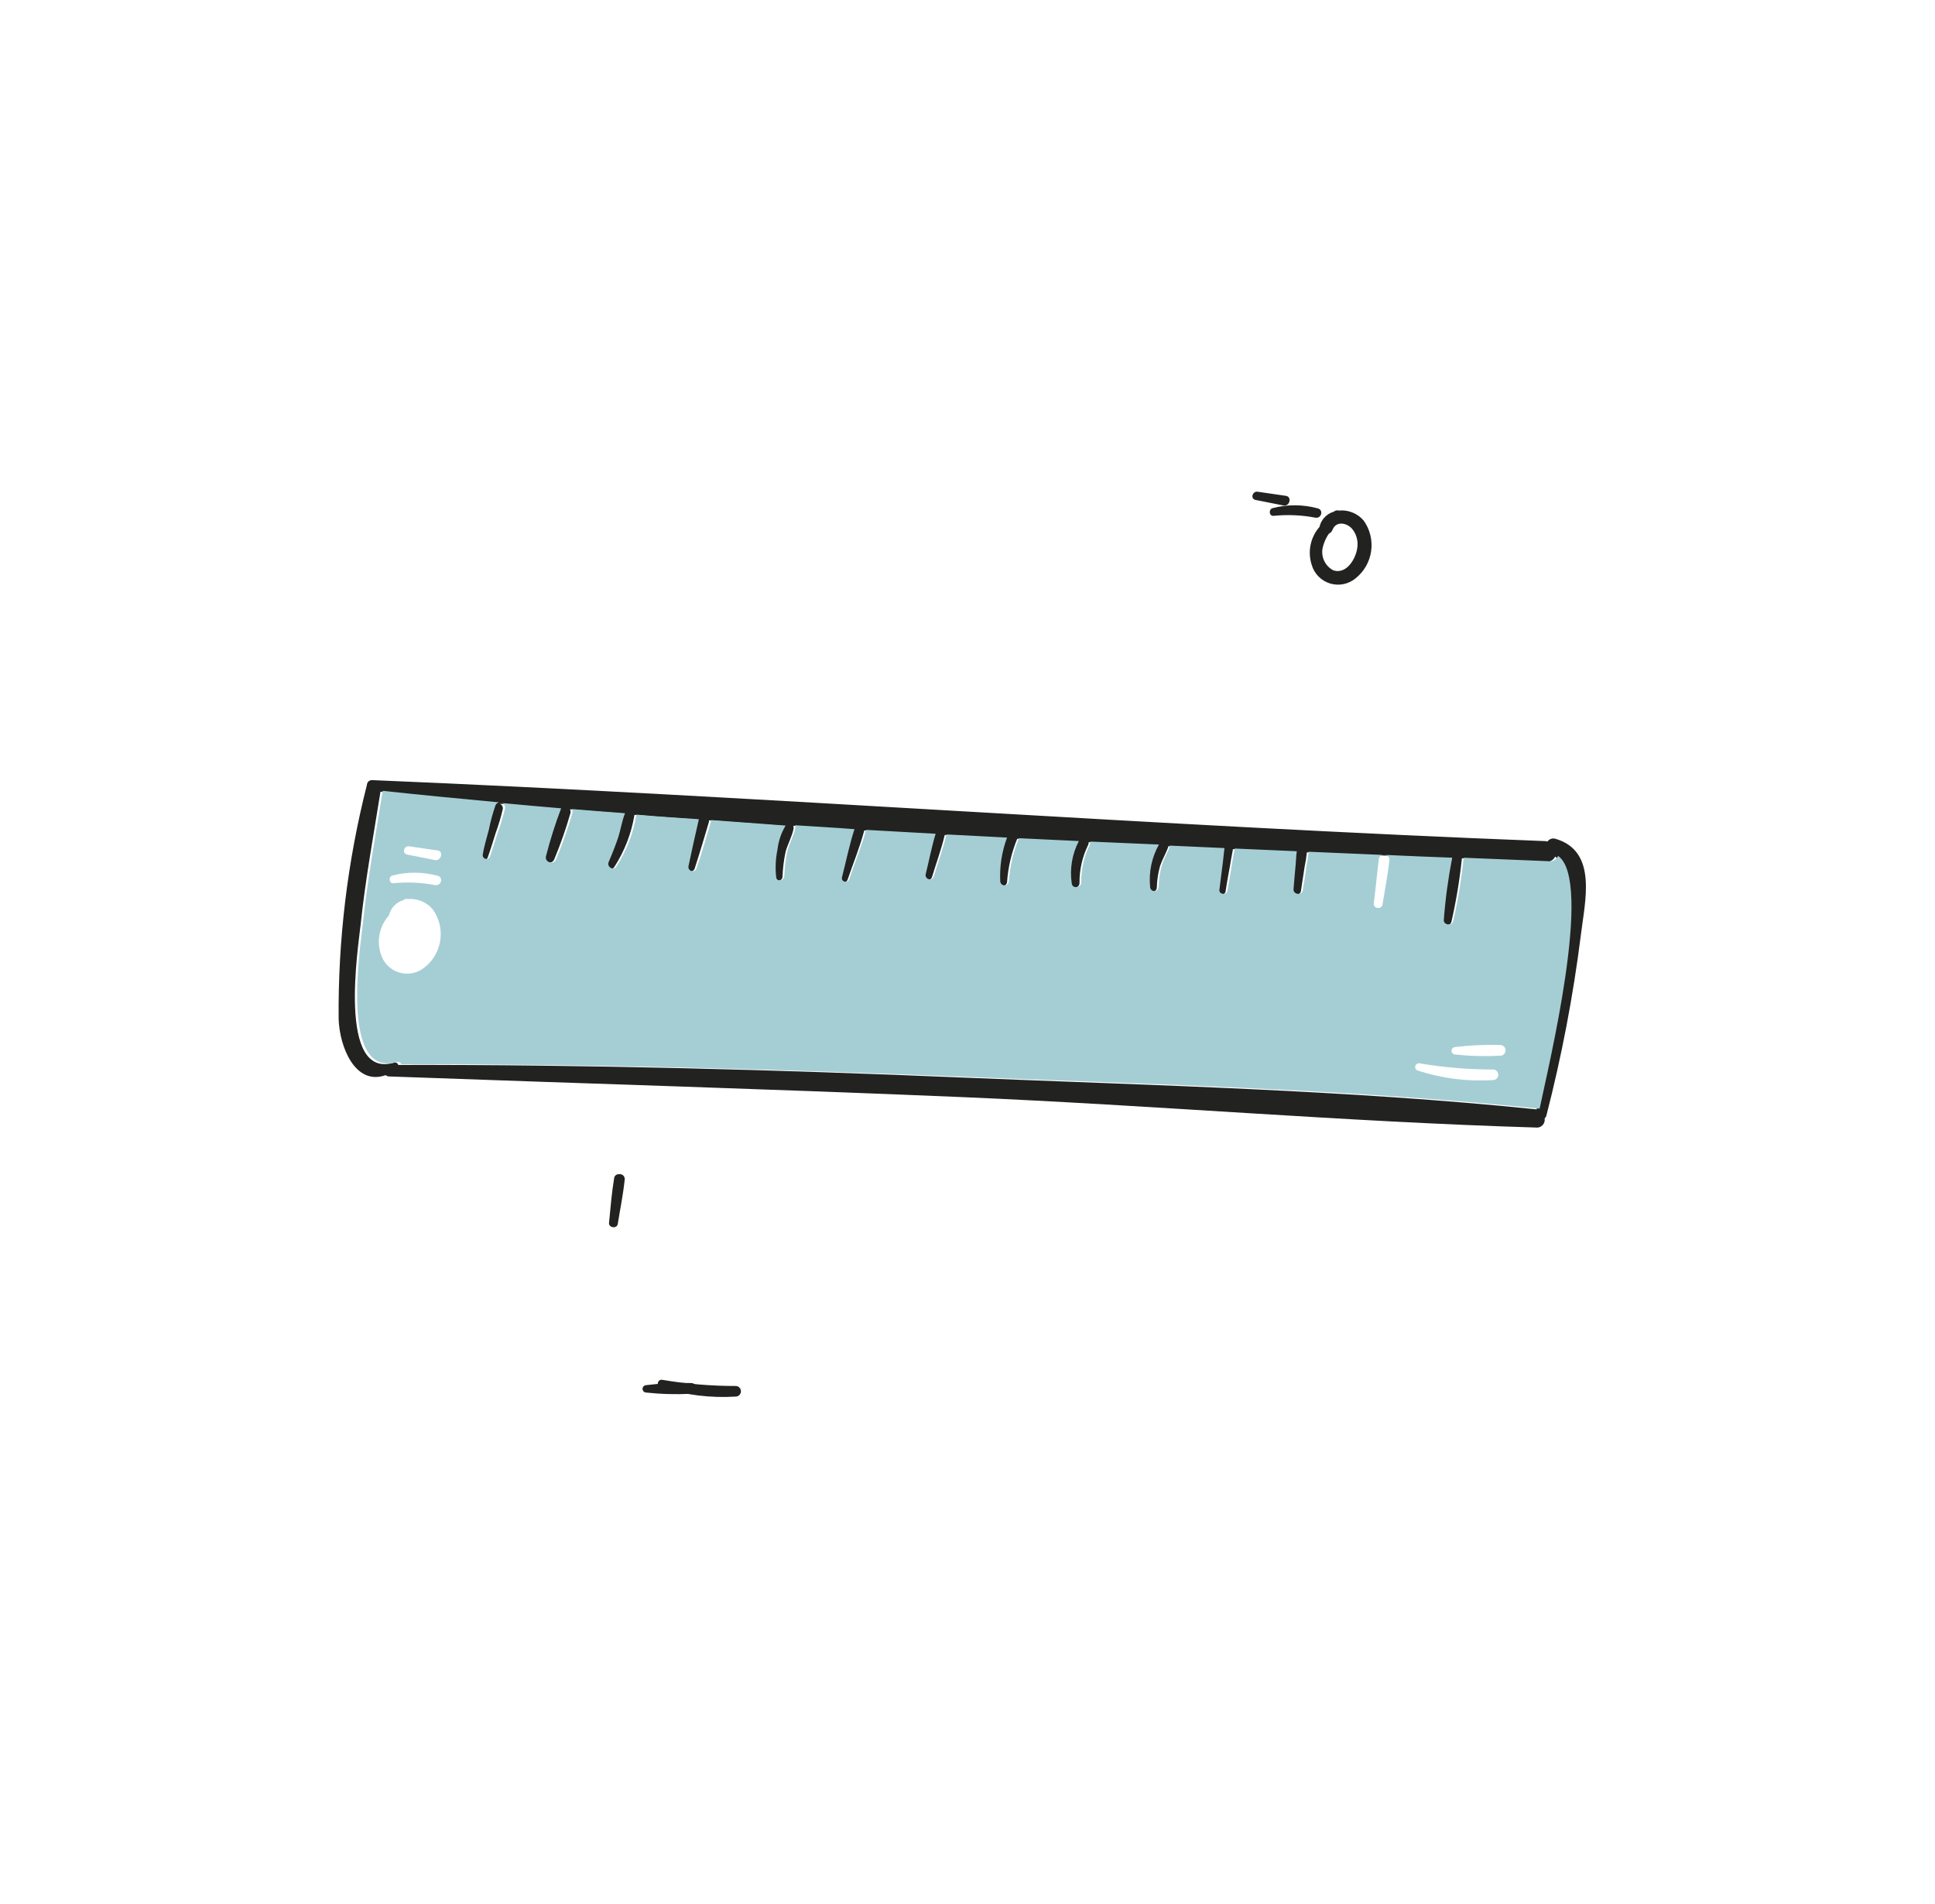 <svg width="250" height="246" viewBox="0 0 250 246" fill="none" xmlns="http://www.w3.org/2000/svg" xmlns:xlink="http://www.w3.org/1999/xlink">
<path d="M88.479,80.904C86.389,79.42 84.298,77.968 82.224,76.468C82.311,76.58 82.358,76.718 82.358,76.859C82.358,77.001 82.311,77.138 82.224,77.25C81.484,78.038 80.695,78.779 79.862,79.468C79.049,80.202 78.267,80.936 77.437,81.638C77.346,81.729 77.223,81.78 77.094,81.78C76.965,81.78 76.842,81.729 76.751,81.638C76.66,81.547 76.609,81.424 76.609,81.295C76.609,81.166 76.66,81.043 76.751,80.952C77.469,80.138 78.251,79.356 79.001,78.622C79.719,77.81 80.492,77.048 81.314,76.341C81.399,76.268 81.5,76.218 81.609,76.196C81.718,76.174 81.831,76.18 81.937,76.213C77.836,73.277 73.751,70.341 69.698,67.357C66.044,71.825 62.294,76.181 58.88,80.84C57.124,83.234 46.115,96.685 53.582,98.488C53.638,98.501 53.691,98.525 53.737,98.559C53.783,98.593 53.823,98.635 53.852,98.684C53.882,98.733 53.902,98.788 53.91,98.844C53.919,98.901 53.916,98.959 53.901,99.015C74.964,111.237 95.659,124.066 116.131,137.182C136.875,150.458 158.145,163.51 178.074,178.047C181.776,173.93 198.913,156.139 196.584,151.033C196.39,151.169 196.159,151.243 195.921,151.243C195.684,151.243 195.453,151.169 195.259,151.033L186.068,145.161C184.437,147.392 182.674,149.523 180.787,151.543C180.324,152.07 179.399,151.352 179.813,150.793C181.346,148.57 183.008,146.438 184.792,144.411C182.335,142.847 179.883,141.278 177.436,139.703C177.387,139.657 177.326,139.624 177.26,139.608L169.155,134.406C168.781,134.915 168.382,135.405 167.958,135.874C167.304,136.704 166.649,137.47 165.963,138.347C165.532,138.874 164.639,138.172 165.022,137.613C165.628,136.736 166.234,135.874 166.857,135.012C167.176,134.565 167.495,134.039 167.862,133.576L161.112,129.236C160.698,129.747 160.235,130.225 159.836,130.736C159.07,131.645 158.24,132.587 157.522,133.496C157.139,133.927 156.357,133.337 156.709,132.858C157.427,131.901 158.161,130.959 158.895,130.002C159.262,129.523 159.613,129.013 159.996,128.518L154.06,124.688L154.06,124.768C153.358,125.343 152.56,125.789 151.89,126.364C151.208,127.02 150.613,127.76 150.119,128.566C150.082,128.628 150.033,128.682 149.976,128.725C149.918,128.768 149.853,128.799 149.783,128.817C149.714,128.835 149.641,128.839 149.57,128.828C149.499,128.818 149.43,128.794 149.369,128.757C149.307,128.721 149.253,128.672 149.21,128.615C149.167,128.557 149.135,128.492 149.118,128.422C149.1,128.352 149.096,128.28 149.106,128.209C149.116,128.138 149.14,128.069 149.177,128.007C149.968,126.275 151.271,124.827 152.911,123.859L145.459,119.072C145.401,119.189 145.313,119.288 145.204,119.359C143.787,120.302 142.612,121.564 141.773,123.045C141.438,123.635 140.369,123.22 140.64,122.55C141.343,120.78 142.589,119.277 144.199,118.258C142.029,116.838 139.859,115.466 137.704,114.045C136.169,115.217 134.832,116.628 133.747,118.226C133.665,118.334 133.545,118.409 133.412,118.435C133.278,118.461 133.14,118.438 133.022,118.37C132.904,118.301 132.816,118.192 132.773,118.063C132.73,117.933 132.736,117.793 132.79,117.668C133.681,115.947 134.913,114.427 136.412,113.2L129.854,108.908C128.577,110.264 127.077,111.492 125.705,112.769C125.602,112.861 125.467,112.91 125.329,112.906C125.191,112.902 125.059,112.845 124.961,112.747C124.863,112.649 124.807,112.518 124.803,112.379C124.798,112.241 124.847,112.106 124.939,112.003C126.184,110.727 127.381,109.338 128.689,108.126L121.174,103.163C119.578,104.759 117.775,106.131 116.115,107.567C115.637,107.982 114.967,107.328 115.413,106.881C116.897,105.381 118.349,103.69 119.929,102.333C117.775,100.897 115.621,99.477 113.546,98.025C113.532,98.149 113.482,98.265 113.403,98.36C112.717,99.142 111.807,99.653 111.025,100.403C110.284,101.214 109.617,102.09 109.031,103.02C108.712,103.498 107.818,103.195 108.057,102.621C108.498,101.528 109.107,100.511 109.86,99.605C110.557,98.685 111.451,97.932 112.477,97.403L104.499,91.93C104.457,92.02 104.397,92.102 104.324,92.169C102.808,93.589 101.308,95.01 99.76,96.382C99.657,96.474 99.522,96.523 99.384,96.519C99.245,96.514 99.114,96.458 99.016,96.36C98.918,96.262 98.861,96.131 98.857,95.992C98.853,95.854 98.902,95.719 98.994,95.616C100.382,94.02 101.787,92.568 103.207,91.052C100.989,89.536 98.755,88.021 96.537,86.473C94.996,88.335 93.09,89.861 90.936,90.957C90.282,91.324 89.771,90.382 90.362,89.951C91.271,89.281 92.181,88.579 93.042,87.813C93.904,87.047 94.51,86.218 95.356,85.579C93.473,84.271 91.574,82.978 89.692,81.654C89.689,81.819 89.626,81.978 89.516,82.101C88,83.553 86.402,84.917 84.729,86.186C84.075,86.744 83.133,85.819 83.756,85.212C85.249,83.69 86.826,82.252 88.479,80.904ZM197.78,149.07C201.722,153.219 196.983,157.974 194.35,161.468C189.532,167.765 184.32,173.75 178.744,179.387C178.642,179.484 178.515,179.55 178.377,179.579C178.32,179.729 178.228,179.864 178.108,179.972C177.988,180.08 177.845,180.159 177.689,180.201C177.534,180.243 177.37,180.247 177.213,180.214C177.055,180.181 176.907,180.111 176.782,180.009C155.815,166.925 135.566,152.644 114.759,139.305C93.952,125.965 73.001,112.913 52.098,99.685C51.972,99.6 51.877,99.477 51.827,99.334C47.742,98.568 48.508,93.206 50.231,90.015C55.287,81.162 61.466,72.999 68.613,65.729C68.66,65.655 68.722,65.59 68.794,65.54C68.867,65.489 68.949,65.454 69.035,65.436C69.121,65.418 69.211,65.418 69.297,65.436C69.384,65.453 69.466,65.488 69.539,65.538C112.174,92.823 153.868,121.577 196.6,148.735C196.6,148.735 196.6,148.815 196.727,148.846C196.904,148.769 197.101,148.749 197.29,148.789C197.478,148.829 197.65,148.927 197.78,149.07Z" transform="rotate(329.76 124.063 122.829)" fill="#222221"/>
<path d="M196.912,151.053C199.242,156.159 182.105,173.95 178.403,178.067C158.473,163.531 137.251,150.478 116.46,137.203C95.956,124.087 75.26,111.258 54.23,99.035C54.244,98.979 54.247,98.922 54.239,98.865C54.23,98.808 54.211,98.754 54.181,98.705C54.151,98.656 54.112,98.613 54.066,98.579C54.019,98.546 53.967,98.521 53.911,98.508C46.363,96.641 57.373,83.19 59.128,80.797C62.543,76.137 66.293,71.781 69.947,67.314C74,70.297 78.085,73.233 82.186,76.169C82.08,76.136 81.967,76.13 81.858,76.153C81.749,76.175 81.648,76.225 81.563,76.297C80.741,77.004 79.968,77.767 79.25,78.579C78.5,79.345 77.654,80.095 77,80.908C76.909,80.999 76.858,81.123 76.858,81.251C76.858,81.38 76.909,81.504 77,81.595C77.091,81.686 77.214,81.737 77.343,81.737C77.471,81.737 77.595,81.686 77.686,81.595C78.516,80.892 79.282,80.159 80.111,79.425C80.943,78.74 81.732,78.005 82.473,77.223C82.559,77.111 82.607,76.973 82.607,76.832C82.607,76.69 82.559,76.553 82.473,76.441C84.547,77.941 86.637,79.393 88.728,80.877C87.052,82.233 85.454,83.682 83.941,85.217C83.303,85.823 84.26,86.812 84.914,86.19C86.587,84.921 88.185,83.557 89.701,82.105C89.811,81.982 89.874,81.824 89.877,81.658C91.759,82.983 93.658,84.275 95.541,85.584C94.695,86.238 93.945,87.179 93.227,87.818C92.509,88.456 91.456,89.286 90.547,89.956C89.956,90.387 90.547,91.328 91.121,90.961C93.275,89.865 95.181,88.339 96.722,86.477C98.94,88.073 101.174,89.541 103.392,91.057C101.972,92.573 100.567,94.072 99.179,95.62C99.087,95.724 99.038,95.858 99.042,95.997C99.046,96.135 99.103,96.266 99.201,96.364C99.299,96.462 99.43,96.519 99.569,96.523C99.707,96.527 99.842,96.478 99.945,96.386C101.541,95.014 102.993,93.594 104.509,92.174C104.582,92.106 104.642,92.025 104.684,91.934L112.662,97.407C111.693,97.94 110.85,98.675 110.189,99.562C109.384,100.457 108.727,101.475 108.242,102.577C108.003,103.152 108.897,103.455 109.216,102.976C109.802,102.047 110.469,101.171 111.21,100.359C111.928,99.609 112.902,99.099 113.588,98.317C113.667,98.222 113.717,98.105 113.731,97.982C115.886,99.434 118.04,100.854 120.114,102.29C118.518,103.71 117.082,105.338 115.598,106.838C115.152,107.284 115.822,107.939 116.3,107.524C117.896,106.088 119.779,104.684 121.359,103.12L128.874,108.082C127.566,109.295 126.369,110.683 125.124,111.96C125.032,112.063 124.983,112.198 124.988,112.336C124.992,112.474 125.048,112.606 125.146,112.704C125.244,112.801 125.376,112.858 125.514,112.862C125.652,112.866 125.787,112.817 125.89,112.726C127.262,111.449 128.762,110.22 130.039,108.864L136.597,113.156C135.098,114.384 133.866,115.904 132.975,117.624C132.921,117.749 132.915,117.89 132.958,118.019C133.001,118.148 133.089,118.258 133.207,118.326C133.325,118.395 133.463,118.418 133.597,118.392C133.73,118.365 133.85,118.291 133.932,118.183C135.017,116.585 136.354,115.173 137.889,114.002C140.044,115.422 142.214,116.794 144.384,118.215C142.774,119.233 141.528,120.736 140.825,122.507C140.554,123.177 141.623,123.592 141.958,123.001C142.797,121.521 143.972,120.258 145.389,119.316C145.498,119.244 145.586,119.145 145.644,119.028L153.096,123.815C151.456,124.783 150.153,126.231 149.362,127.964C149.325,128.026 149.301,128.094 149.291,128.165C149.281,128.236 149.285,128.309 149.303,128.379C149.32,128.448 149.352,128.514 149.395,128.571C149.438,128.629 149.492,128.677 149.554,128.714C149.615,128.751 149.684,128.775 149.755,128.785C149.826,128.795 149.899,128.791 149.968,128.773C150.038,128.756 150.103,128.724 150.161,128.681C150.218,128.638 150.267,128.584 150.304,128.522C150.798,127.716 151.393,126.976 152.075,126.32C152.745,125.698 153.543,125.251 154.245,124.725L154.245,124.645L160.181,128.475C159.798,128.969 159.447,129.48 159.08,129.958C158.346,130.916 157.612,131.857 156.894,132.815C156.542,133.293 157.324,133.884 157.707,133.453C158.489,132.543 159.303,131.602 160.021,130.692C160.42,130.182 160.883,129.703 161.297,129.193L168.047,133.533C167.68,133.995 167.361,134.522 167.042,134.969C166.42,135.83 165.813,136.692 165.207,137.57C164.824,138.128 165.717,138.83 166.148,138.304C166.834,137.49 167.489,136.708 168.143,135.83C168.567,135.362 168.966,134.872 169.34,134.362L177.445,139.564C177.328,139.501 177.192,139.481 177.061,139.507C176.929,139.533 176.812,139.604 176.727,139.708C175.499,141.304 174.382,142.899 173.233,144.383C172.85,144.91 173.712,145.58 174.126,145.085C175.355,143.585 176.648,142.117 177.812,140.554C177.862,140.483 177.896,140.404 177.913,140.32C177.93,140.236 177.93,140.149 177.912,140.065C177.894,139.981 177.859,139.902 177.809,139.832C177.759,139.762 177.695,139.704 177.621,139.66C180.068,141.245 182.52,142.814 184.977,144.367C183.193,146.395 181.531,148.526 179.998,150.75C179.584,151.308 180.509,152.026 180.972,151.5C182.859,149.48 184.622,147.348 186.253,145.117L195.444,150.989C195.643,151.17 195.899,151.275 196.167,151.286C196.435,151.298 196.699,151.215 196.912,151.053ZM177.445,169.594C177.604,169.687 177.793,169.714 177.971,169.667C178.149,169.621 178.302,169.506 178.395,169.347C178.488,169.188 178.514,168.999 178.468,168.821C178.421,168.643 178.306,168.491 178.147,168.398C176.476,167.353 174.727,166.441 172.914,165.669C172.808,165.629 172.691,165.627 172.585,165.664C172.478,165.702 172.388,165.776 172.33,165.873C172.273,165.971 172.252,166.086 172.271,166.197C172.29,166.309 172.348,166.41 172.435,166.483C174.02,167.652 175.695,168.692 177.445,169.594ZM175.116,171.876C175.271,171.947 175.446,171.957 175.609,171.906C175.771,171.854 175.908,171.744 175.994,171.597C176.08,171.449 176.107,171.275 176.072,171.109C176.036,170.942 175.94,170.795 175.802,170.695C173.046,169.095 170.43,167.264 167.983,165.222C167.892,165.131 167.769,165.08 167.64,165.08C167.512,165.08 167.388,165.131 167.297,165.222C167.206,165.313 167.155,165.437 167.155,165.565C167.155,165.694 167.206,165.817 167.297,165.908C169.502,168.374 172.156,170.399 175.116,171.876ZM71.271,78.435C71.894,78.994 72.867,78.036 72.181,77.526L69.293,75.228C68.75,74.797 67.984,75.531 68.527,76.01L71.271,78.435ZM69.676,81.244C70.282,81.77 71.128,80.94 70.553,80.366C69.161,78.953 67.422,77.929 65.511,77.398C64.984,77.27 64.602,78.068 65.128,78.324C66.772,79.073 68.298,80.057 69.66,81.244L69.676,81.244ZM63.15,89.748C64.539,89.55 65.8,88.824 66.67,87.722C67.54,86.621 67.953,85.227 67.825,83.828C67.729,83.233 67.49,82.669 67.129,82.185C66.768,81.701 66.295,81.313 65.75,81.052C65.676,80.969 65.58,80.907 65.474,80.873C65.367,80.839 65.253,80.835 65.144,80.861C64.682,80.744 64.196,80.753 63.739,80.888C63.281,81.023 62.868,81.278 62.543,81.626C61.695,81.897 60.933,82.386 60.334,83.044C59.734,83.702 59.319,84.507 59.128,85.376C58.983,85.946 58.982,86.544 59.125,87.115C59.268,87.685 59.551,88.211 59.949,88.645C60.346,89.079 60.845,89.407 61.402,89.6C61.958,89.792 62.553,89.843 63.134,89.748L63.15,89.748Z" transform="rotate(329.76 124.212 122.69)" fill="#A4CED4"/>
<path d="M89.319,180.187C89.478,180.28 89.593,180.432 89.64,180.61C89.686,180.788 89.66,180.977 89.567,181.136C89.474,181.295 89.321,181.41 89.143,181.456C88.965,181.503 88.776,181.476 88.617,181.383C86.867,180.481 85.191,179.441 83.607,178.272C83.52,178.199 83.462,178.098 83.443,177.986C83.424,177.875 83.445,177.76 83.502,177.662C83.559,177.565 83.65,177.491 83.756,177.453C83.863,177.416 83.98,177.418 84.086,177.458C85.898,178.23 87.648,179.142 89.319,180.187Z" transform="rotate(329.76 86.549 179.453)" fill="#222221"/>
<path d="M81.751,152.386C81.825,152.43 81.889,152.489 81.939,152.558C81.989,152.628 82.024,152.707 82.042,152.791C82.06,152.875 82.06,152.962 82.043,153.046C82.026,153.13 81.992,153.21 81.942,153.28C80.777,154.876 79.485,156.312 78.256,157.812C77.841,158.306 76.98,157.636 77.363,157.109C78.512,155.514 79.629,153.918 80.857,152.434C80.942,152.331 81.059,152.259 81.19,152.233C81.321,152.207 81.458,152.227 81.575,152.291C81.641,152.306 81.702,152.339 81.751,152.386Z" transform="rotate(329.76 79.661 155.103)" fill="#222221"/>
<path d="M94.577,181.475C94.715,181.575 94.811,181.722 94.847,181.889C94.882,182.056 94.854,182.229 94.769,182.377C94.683,182.524 94.546,182.634 94.384,182.686C94.221,182.737 94.046,182.727 93.891,182.656C90.93,181.179 88.277,179.154 86.072,176.688C85.981,176.597 85.93,176.474 85.93,176.345C85.93,176.217 85.981,176.093 86.072,176.002C86.163,175.911 86.286,175.86 86.415,175.86C86.544,175.86 86.667,175.911 86.758,176.002C89.205,178.044 91.82,179.875 94.577,181.475Z" transform="rotate(329.76 90.396 179.289)" fill="#222221"/>
<path d="M166.047,65.068C166.685,65.578 165.76,66.536 165.138,65.977L162.393,63.552C161.851,63.073 162.616,62.339 163.159,62.77L166.047,65.068Z" transform="rotate(329.76 164.235 64.393)" fill="#222221"/>
<path d="M170.14,67.195C170.714,67.769 169.868,68.599 169.262,68.072C167.895,66.884 166.363,65.901 164.714,65.152C164.188,64.897 164.571,64.099 165.097,64.227C167.009,64.758 168.747,65.782 170.14,67.195Z" transform="rotate(329.76 167.397 66.227)" fill="#222221"/>
<path d="M177.526,69.267C177.655,70.665 177.242,72.059 176.371,73.161C175.501,74.263 174.241,74.988 172.851,75.187C172.27,75.282 171.675,75.231 171.119,75.038C170.563,74.846 170.064,74.518 169.666,74.084C169.269,73.65 168.985,73.124 168.842,72.553C168.699,71.982 168.7,71.385 168.846,70.815C169.034,69.96 169.44,69.168 170.024,68.517C170.609,67.866 171.352,67.376 172.181,67.097C172.506,66.748 172.919,66.493 173.377,66.358C173.834,66.224 174.319,66.214 174.782,66.331C174.891,66.305 175.004,66.31 175.111,66.343C175.218,66.377 175.314,66.439 175.388,66.522C175.94,66.772 176.424,67.152 176.796,67.63C177.169,68.109 177.419,68.67 177.526,69.267ZM175.228,71.628C175.662,70.97 175.827,70.171 175.691,69.395C175.468,68.389 174.447,67.496 173.457,68.262C173.263,68.416 173.018,68.49 172.771,68.469C172.172,68.755 171.63,69.15 171.176,69.634C170.788,70.063 170.551,70.606 170.499,71.182C170.447,71.757 170.584,72.334 170.888,72.825C172.149,74.293 174.463,72.857 175.228,71.628Z" transform="rotate(329.76 173.143 70.742)" fill="#222221"/>
</svg>
